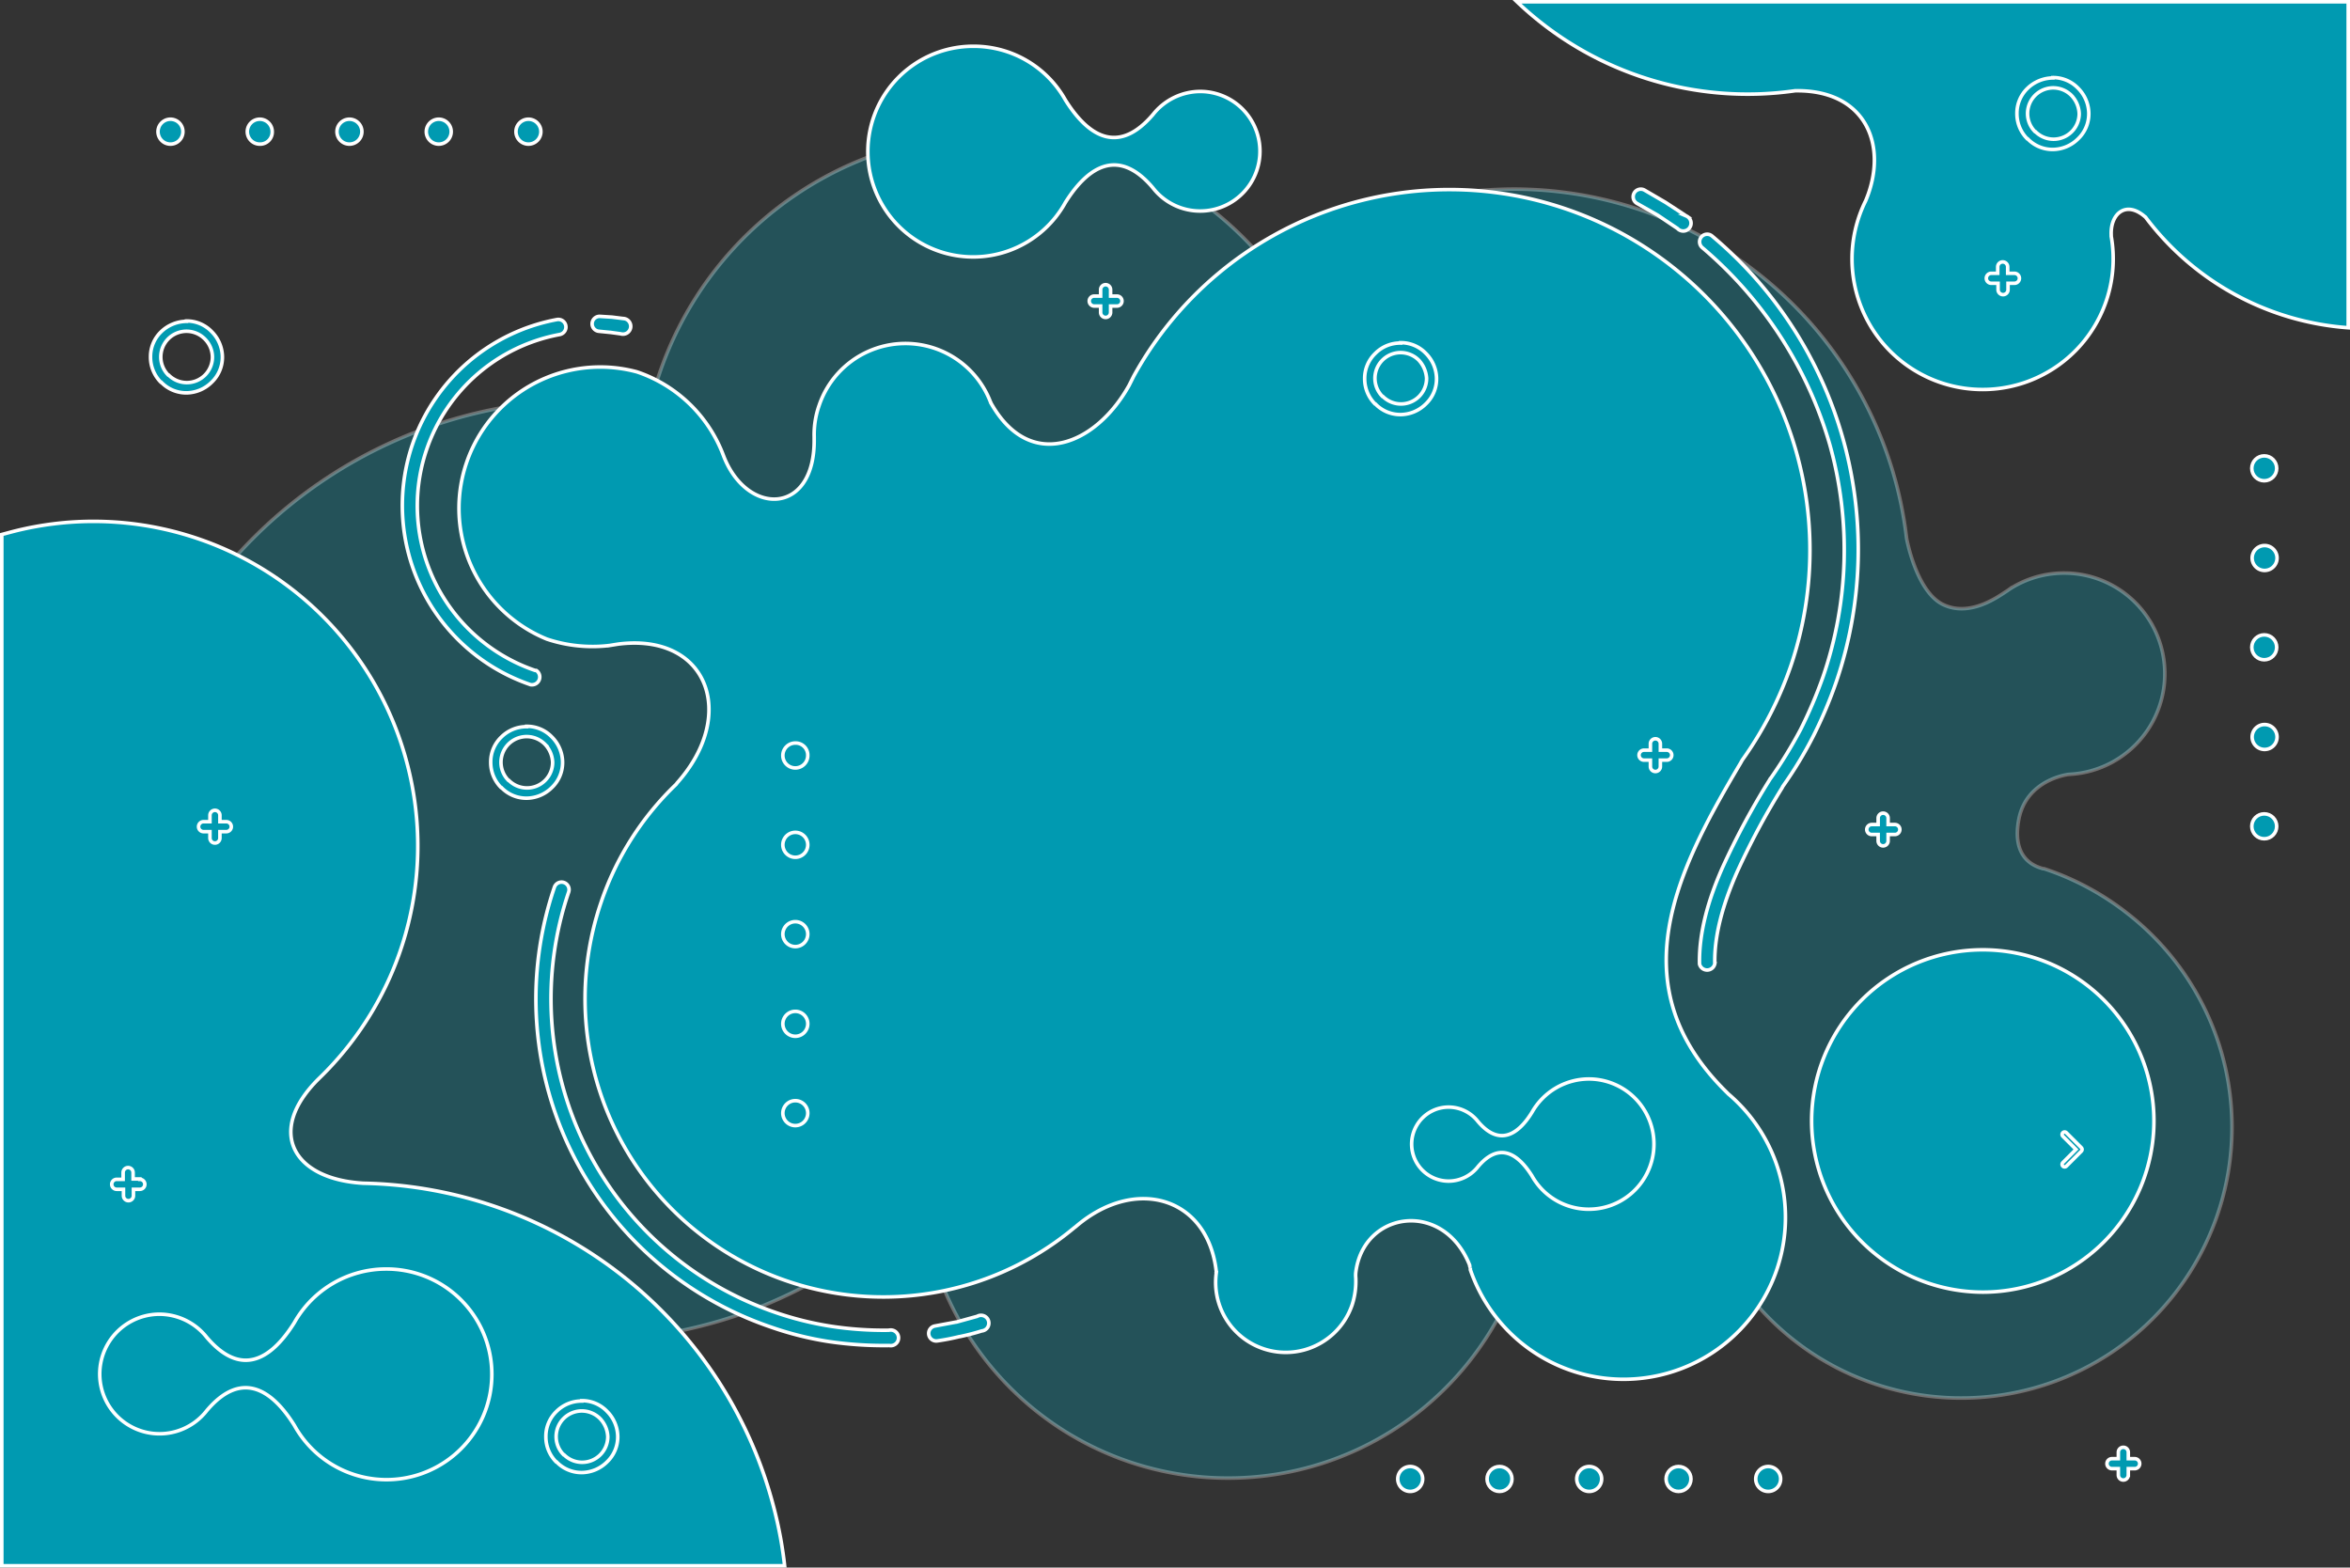<svg xmlns="http://www.w3.org/2000/svg" width="660.4" height="440.5" viewBox="0 0 660.4 440.5">
  <rect x="0" y="0" width="660.4" height="440.5" fill="#333333" stroke="none"/>
  <defs>
    <style>
      .cls-1, .cls-2, .cls-3 {
        fill: #009ab1;
        stroke: #fff;
        stroke-miterlimit: 10;
      }

      .cls-1, .cls-2 {
        fill-rule: evenodd;
      }

      .cls-1 {
        isolation: isolate;
        opacity: 0.3;
      }
    </style>
  </defs>
  <g id="Capa_2" data-name="Capa 2">
    <g id="Capa_1-2" data-name="Capa 1">
      <g>
        <path class="cls-1" d="M279.2,37.7a99.3,99.3,0,0,1,78.5,38.5,111.1,111.1,0,0,1,178.1,75.1h0s2.7,15,10.3,18.6,15.5-2.3,18-3.9l.7-.5h0a28.3,28.3,0,1,1,16.6,52.1h0s-12,1.3-14.1,12.8,5.3,13.2,6.8,13.7h.3A77.1,77.1,0,0,1,598,256.8a76.1,76.1,0,1,1-113,97.6h0c-5.3-9-18.1-9.8-17.9,3.5-8.4-13-20.9-24.5-35.6-34,.1,1.5.1,3.1.1,4.6A86.5,86.5,0,0,1,258.7,333c-2.3,4.4-4.4,8.9-6.4,13.4a40.9,40.9,0,0,0-9.6,4.8h-.1a132.1,132.1,0,1,1-59.8-237.5A99.1,99.1,0,0,1,279.2,37.7Z"/>
        <path class="cls-2" d="M168.4,93.1a2.1,2.1,0,0,1,.2-4.2l3.2.2h.1l3.2.4a2.2,2.2,0,1,1-.7,4.3l-2.9-.4h-.1Z"/>
        <path class="cls-2" d="M150.7,188.4a2.2,2.2,0,0,1-1.6,4h0a53.2,53.2,0,0,1-33.2-67.5h0a53.2,53.2,0,0,1,40.6-35.1,2.1,2.1,0,1,1,.8,4.2,48.9,48.9,0,0,0-37.4,32.3h0a48.9,48.9,0,0,0,30.5,62.1h.3Z"/>
        <path class="cls-2" d="M249.8,373.8a2.2,2.2,0,1,1,.1,4.3A106.6,106.6,0,0,1,233,377a91.5,91.5,0,0,1-16.4-4.1,97.4,97.4,0,0,1-60.8-123.6,2.1,2.1,0,0,1,4,1.4,93.1,93.1,0,0,0,58.1,118.1,90.1,90.1,0,0,0,15.7,3.9A98,98,0,0,0,249.8,373.8Z"/>
        <path class="cls-2" d="M274.6,369.9a2.2,2.2,0,1,1,1.3,4.1,62.5,62.5,0,0,1-6.2,1.6h-.1a61.8,61.8,0,0,1-6.2,1.2,2.1,2.1,0,0,1-.6-4.2l5.9-1.1h.1Z"/>
        <path class="cls-2" d="M478.4,69.6a2.1,2.1,0,0,1,2.7-3.3,115,115,0,0,1,35,125.1,122.4,122.4,0,0,1-6.5,15.4A114.1,114.1,0,0,1,501,221l-.2.4a206.5,206.5,0,0,0-12.8,24c-3.7,8.5-6.3,17.3-6.1,25.4a2.2,2.2,0,0,1-4.3.1c-.2-8.8,2.5-18.2,6.5-27.2a212.3,212.3,0,0,1,13.1-24.4l.3-.5h0a.1.1,0,0,1,.1-.1A128.9,128.9,0,0,0,506,205a128.9,128.9,0,0,0,6.3-14.8,109.7,109.7,0,0,0,1.9-65.3A114.1,114.1,0,0,0,478.4,69.6Z"/>
        <path class="cls-2" d="M460.1,57.2a2.1,2.1,0,0,1,2-3.8l6,3.5,5.8,3.8a2.2,2.2,0,1,1-2.5,3.5l-5.5-3.7Z"/>
        <path class="cls-2" d="M179,104.5A39.4,39.4,0,0,1,203.3,128h0c6.5,17.1,25.8,17,25.5-4.7v-.6h0a24.6,24.6,0,0,1,1.4-8.8,25.6,25.6,0,0,1,48.2-.8c.1,0,0,.1.1.2h0c11,19.5,29.5,11.7,38.8-5l1-2h0l.3-.6h0a101.3,101.3,0,0,1,184.7,81.3,103,103,0,0,1-13.7,26.6h0l-.5.9c-18,30.3-34.1,62.3-4.3,92l.9.9h0a45.5,45.5,0,1,1-72.5,49.4h0v-.3h0v-.3h0a1.4,1.4,0,0,1-.2-.7c-7.4-18.5-29.9-15.2-32,2.1a7.5,7.5,0,0,0,0,1.5h0a21.6,21.6,0,0,1-1,7.5,19.7,19.7,0,0,1-38.2-8.9h0c-.1,0,0-.3,0-.4-2.4-21.1-22.9-26.9-39.5-12.6l-.4.3h0a83.8,83.8,0,0,1-133-91.4,82.6,82.6,0,0,1,21.1-33.2h0l.3-.4c17.1-19.2,8.6-42.2-16.6-39l-2.5.4h0a40.5,40.5,0,0,1-17.5-1.8A39.7,39.7,0,0,1,179,104.5Z"/>
        <path class="cls-2" d="M659.9,92.1V.5H426.3a93.9,93.9,0,0,0,78.2,25h.4c19.7-.1,25.8,15.7,19.4,30.9h0a36.7,36.7,0,1,0,69,10h0v-.3c-.3-6.1,4.2-9.9,9.6-5.1a.1.1,0,0,1,.1.1h0A78.3,78.3,0,0,0,659.9,92.1Z"/>
        <path class="cls-2" d="M220.5,440H.5V150.2l3-.8a91.1,91.1,0,0,1,111,65.5,90.8,90.8,0,0,1-24.9,88.2h0c-15,14.8-7.3,28.3,12.6,29.4h.1a121.6,121.6,0,0,1,115.2,91.3A115.2,115.2,0,0,1,220.5,440Z"/>
        <path class="cls-2" d="M557.2,363.1A48.1,48.1,0,1,0,509.1,315,48.2,48.2,0,0,0,557.2,363.1Z"/>
        <path class="cls-2" d="M579.7,319.3a.7.7,0,0,1,1-1l4.2,4.2a.7.7,0,0,1,0,1l-4.2,4.2a.7.7,0,0,1-1-1l3.7-3.7Z"/>
        <g>
          <path class="cls-2" d="M227,212.3a3.5,3.5,0,0,1-7,0,3.5,3.5,0,0,1,3.5-3.5A3.4,3.4,0,0,1,227,212.3Z"/>
          <path class="cls-2" d="M227,237.4a3.5,3.5,0,1,1-3.5-3.5A3.5,3.5,0,0,1,227,237.4Z"/>
          <path class="cls-2" d="M227,262.5a3.5,3.5,0,1,1-3.5-3.5A3.5,3.5,0,0,1,227,262.5Z"/>
          <path class="cls-2" d="M227,287.7a3.5,3.5,0,1,1-3.5-3.5A3.5,3.5,0,0,1,227,287.7Z"/>
          <path class="cls-2" d="M227,312.8a3.5,3.5,0,1,1-3.5-3.5A3.5,3.5,0,0,1,227,312.8Z"/>
        </g>
        <g>
          <circle class="cls-3" cx="636.3" cy="131.6" r="3.5"/>
          <path class="cls-2" d="M639.9,156.8a3.5,3.5,0,1,1-3.5-3.5A3.5,3.5,0,0,1,639.9,156.8Z"/>
          <circle class="cls-3" cx="636.3" cy="181.9" r="3.5"/>
          <path class="cls-2" d="M639.9,207.1a3.5,3.5,0,1,1-3.5-3.5A3.5,3.5,0,0,1,639.9,207.1Z"/>
          <circle class="cls-3" cx="636.3" cy="232.2" r="3.5"/>
        </g>
        <g>
          <path class="cls-2" d="M148.5,40.5A3.5,3.5,0,1,1,152,37,3.5,3.5,0,0,1,148.5,40.5Z"/>
          <path class="cls-2" d="M123.3,40.5a3.5,3.5,0,1,1,3.5-3.5A3.5,3.5,0,0,1,123.3,40.5Z"/>
          <path class="cls-2" d="M98.2,40.5a3.5,3.5,0,1,1,3.5-3.5A3.5,3.5,0,0,1,98.2,40.5Z"/>
          <path class="cls-2" d="M73,40.5A3.5,3.5,0,1,1,76.5,37,3.4,3.4,0,0,1,73,40.5Z"/>
          <path class="cls-2" d="M47.9,40.5A3.5,3.5,0,1,1,51.4,37,3.5,3.5,0,0,1,47.9,40.5Z"/>
        </g>
        <g>
          <path class="cls-2" d="M496.9,419.1a3.5,3.5,0,1,1,3.5-3.5A3.5,3.5,0,0,1,496.9,419.1Z"/>
          <circle class="cls-3" cx="471.7" cy="415.6" r="3.5"/>
          <path class="cls-2" d="M446.6,419.1a3.5,3.5,0,1,1,3.5-3.5A3.5,3.5,0,0,1,446.6,419.1Z"/>
          <circle class="cls-3" cx="421.4" cy="415.6" r="3.5"/>
          <path class="cls-2" d="M396.3,419.1a3.5,3.5,0,1,1,3.5-3.5A3.5,3.5,0,0,1,396.3,419.1Z"/>
        </g>
        <path class="cls-2" d="M393.6,96.3a9.7,9.7,0,0,1,7.1,3,10.2,10.2,0,0,1,3,7.1,9.7,9.7,0,0,1-3,7.1h0a10.2,10.2,0,0,1-7.1,3,9.7,9.7,0,0,1-7.1-3h-.1a10,10,0,0,1-2.9-7.1,9.7,9.7,0,0,1,3-7.1,9.8,9.8,0,0,1,7.1-2.9Zm5.1,4.9a7.2,7.2,0,0,0-10.2,10.2h.1a7.2,7.2,0,0,0,12.3-5.1A8.2,8.2,0,0,0,398.7,101.2Z"/>
        <path class="cls-2" d="M163.5,393.6a9.7,9.7,0,0,1,7.1,3,10.2,10.2,0,0,1,3,7.1,9.7,9.7,0,0,1-3,7.1h0a10.2,10.2,0,0,1-7.1,3,9.7,9.7,0,0,1-7.1-3h-.1a10,10,0,0,1-2.9-7.1,9.7,9.7,0,0,1,3-7.1,10,10,0,0,1,7.1-2.9Zm5.1,5a7.2,7.2,0,0,0-10.2,10.2h.1a7.2,7.2,0,0,0,12.3-5.1A7.8,7.8,0,0,0,168.6,398.6Z"/>
        <path class="cls-2" d="M576.9,21.8a9.7,9.7,0,0,1,7.1,3,10.2,10.2,0,0,1,3,7.1,9.7,9.7,0,0,1-3,7.1h0a10.2,10.2,0,0,1-7.1,3,9.7,9.7,0,0,1-7.1-3h-.1a10,10,0,0,1-2.9-7.1,9.7,9.7,0,0,1,3-7.1,10.4,10.4,0,0,1,7.1-2.9Zm5.2,5A7.2,7.2,0,0,0,571.9,37h.1A7.2,7.2,0,0,0,584.3,32,7.8,7.8,0,0,0,582.1,26.8Z"/>
        <path class="cls-2" d="M148,204.1a9.7,9.7,0,0,1,7.1,3,10.2,10.2,0,0,1,3,7.1,9.7,9.7,0,0,1-3,7.1h0a10.2,10.2,0,0,1-7.1,3,9.7,9.7,0,0,1-7.1-3h-.1a10,10,0,0,1-2.9-7.1,9.7,9.7,0,0,1,3-7.1,10,10,0,0,1,7.1-2.9Zm5.1,5a7.2,7.2,0,0,0-10.2,10.2h.1a7.2,7.2,0,0,0,12.3-5.1A7.8,7.8,0,0,0,153.1,209.1Z"/>
        <path class="cls-2" d="M52.4,90.2a9.7,9.7,0,0,1,7.1,3,10.2,10.2,0,0,1,3,7.1,9.7,9.7,0,0,1-3,7.1h0a10.2,10.2,0,0,1-7.1,3,9.7,9.7,0,0,1-7.1-3h-.1a10,10,0,0,1-2.9-7.1,9.7,9.7,0,0,1,3-7.1,10.4,10.4,0,0,1,7.1-2.9Zm5.1,5a7.2,7.2,0,0,0-10.2,10.2h.1a7.2,7.2,0,0,0,12.3-5.1A7.3,7.3,0,0,0,57.5,95.2Z"/>
        <path class="cls-2" d="M313.9,83.2a1.4,1.4,0,0,1,0,2.8h-1.8v1.8a1.4,1.4,0,0,1-2.8,0V86h-1.8a1.4,1.4,0,1,1,0-2.8h1.8V81.4a1.4,1.4,0,0,1,2.8,0v1.8Z"/>
        <path class="cls-2" d="M532.5,231.7a1.4,1.4,0,0,1,0,2.8h-1.9v1.8a1.4,1.4,0,0,1-2.8,0v-1.8H526a1.4,1.4,0,1,1,0-2.8h1.8v-1.8a1.4,1.4,0,1,1,2.8,0v1.8Z"/>
        <path class="cls-2" d="M599.9,409.9a1.4,1.4,0,0,1,0,2.8h-1.8v1.8a1.4,1.4,0,0,1-2.8,0v-1.8h-1.8a1.4,1.4,0,1,1,0-2.8h1.8v-1.8a1.4,1.4,0,1,1,2.8,0v1.8Z"/>
        <path class="cls-2" d="M39.3,331.4a1.4,1.4,0,1,1,0,2.8H37.5V336a1.4,1.4,0,0,1-2.8,0v-1.8H32.8a1.4,1.4,0,1,1,0-2.8h1.8v-1.9a1.4,1.4,0,0,1,2.8,0v1.8h1.9Z"/>
        <path class="cls-2" d="M63.6,230.9a1.4,1.4,0,0,1,0,2.8H61.8v1.8a1.4,1.4,0,0,1-2.8,0v-1.8H57.2a1.4,1.4,0,0,1,0-2.8H59v-1.8a1.4,1.4,0,1,1,2.8,0v1.8Z"/>
        <path class="cls-2" d="M468.4,210.8a1.4,1.4,0,1,1,0,2.8h-1.8v1.8a1.4,1.4,0,0,1-2.8,0v-1.8H462a1.4,1.4,0,1,1,0-2.8h1.8V209a1.4,1.4,0,0,1,2.8,0v1.8Z"/>
        <path class="cls-2" d="M566.1,76.8a1.4,1.4,0,0,1,0,2.8h-1.8v1.8a1.4,1.4,0,1,1-2.8,0V79.6h-1.9a1.4,1.4,0,1,1,0-2.8h1.8V75a1.4,1.4,0,1,1,2.8,0v1.8Z"/>
        <path class="cls-2" d="M273.6,13a29.5,29.5,0,0,1,25.8,15.1h0c6.9,11,15.3,15,24.6,4.1h0a17,17,0,0,1,13.3-6.5A16.8,16.8,0,1,1,324,52.8h0c-9.2-10.9-17.7-6.9-24.6,4.1h0A29.6,29.6,0,1,1,273.6,13Z"/>
        <path class="cls-2" d="M446.5,303.2a18.4,18.4,0,0,0-16,9.4h0c-4.2,6.8-9.5,9.3-15.2,2.5h0a10.5,10.5,0,0,0-8.2-4,10.4,10.4,0,0,0,0,20.8,10.5,10.5,0,0,0,8.2-4h0c5.7-6.8,10.9-4.3,15.2,2.5h0a18.3,18.3,0,1,0,16-27.2Z"/>
        <path class="cls-2" d="M108.5,356.6a29.6,29.6,0,0,0-25.8,15.1h0c-6.9,11-15.3,15-24.6,4.1h0a17,17,0,0,0-13.3-6.5,16.8,16.8,0,1,0,13.3,27.1h0c9.2-10.9,17.7-6.9,24.6,4.1h0a29.6,29.6,0,1,0,25.8-43.9Z"/>
      </g>
    </g>
  </g>
</svg>
